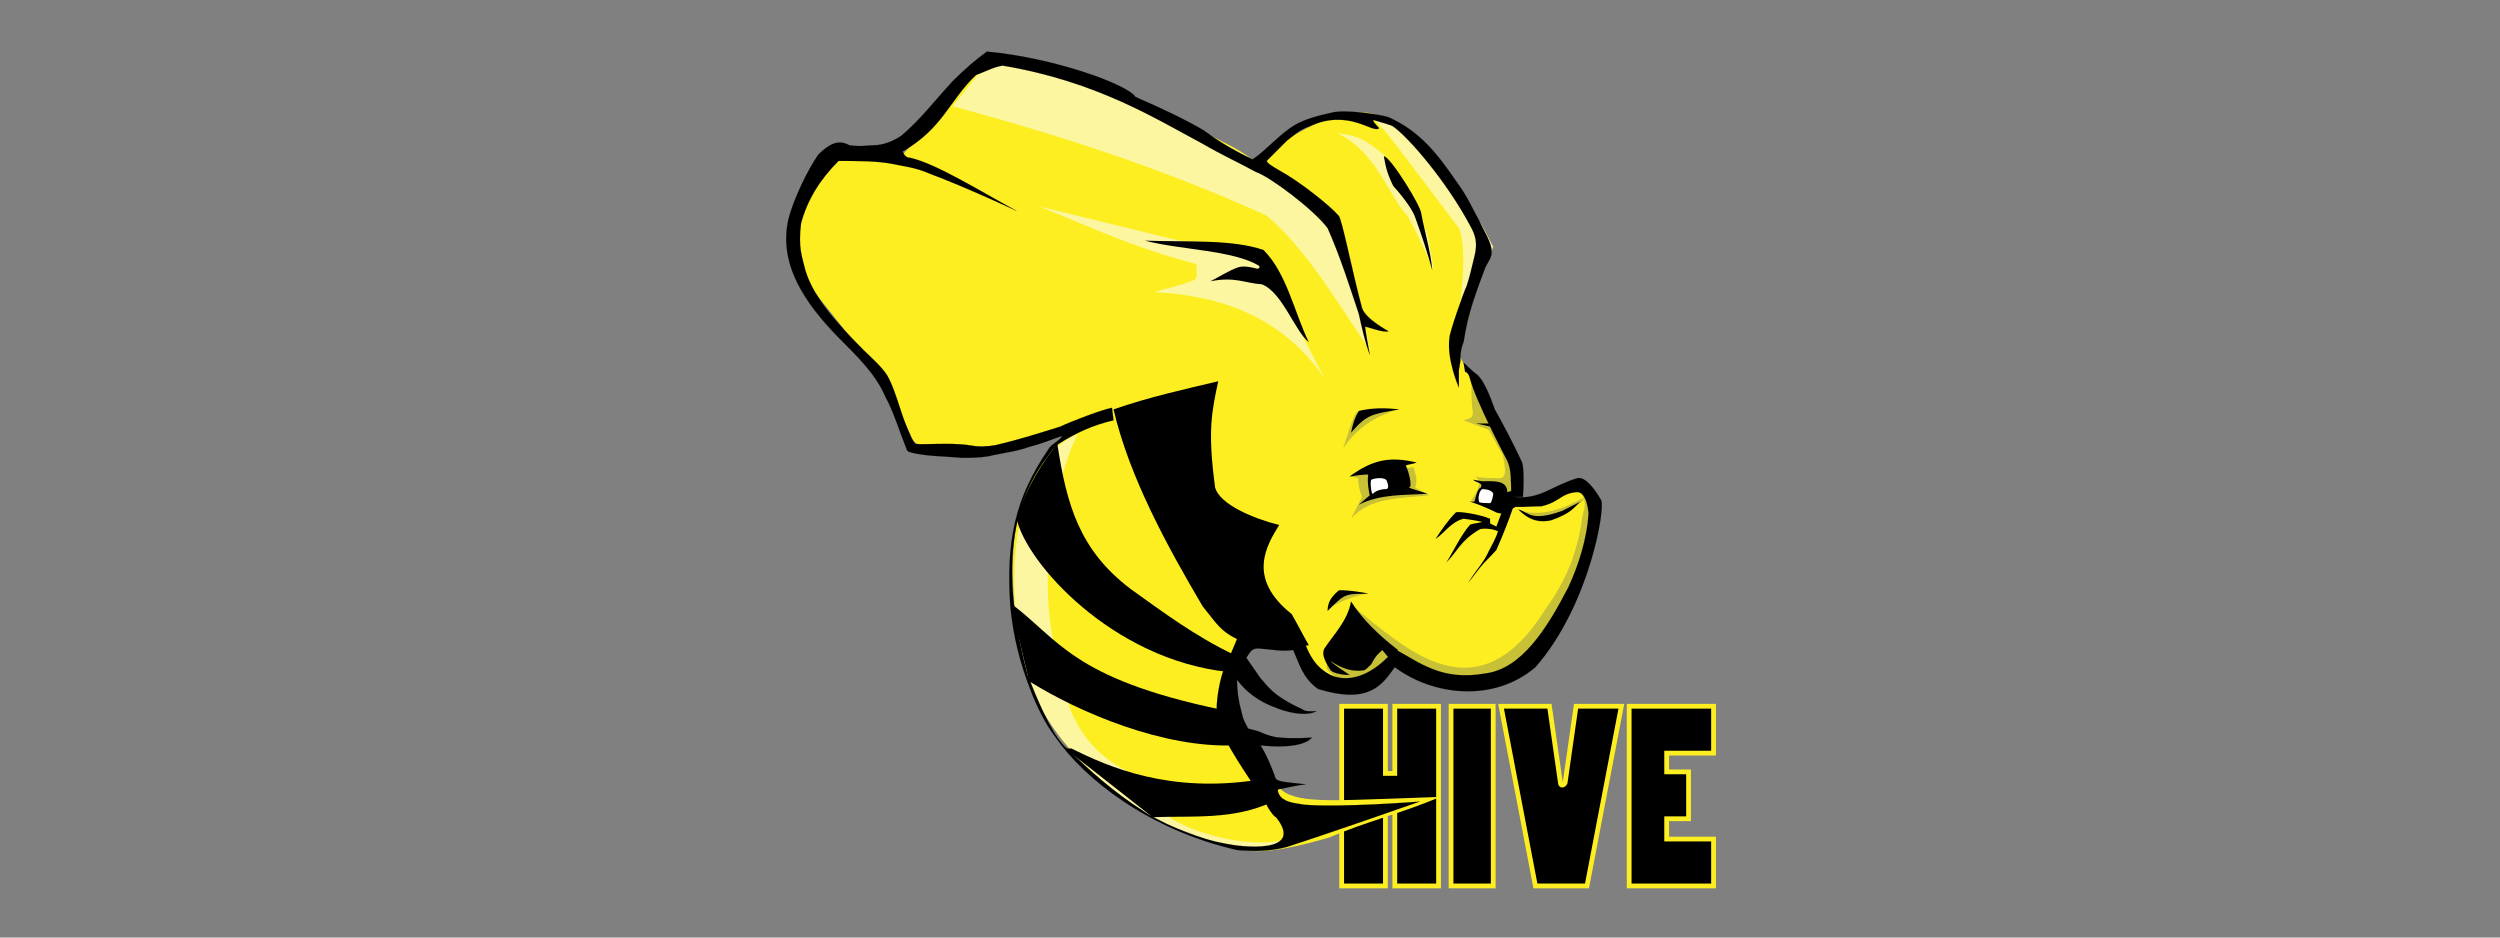 <?xml version="1.0" encoding="utf-8"?>
<!-- Generator: Adobe Illustrator 21.0.0, SVG Export Plug-In . SVG Version: 6.00 Build 0)  -->
<svg version="1.1" id="Layer_1" xmlns="http://www.w3.org/2000/svg" xmlns:xlink="http://www.w3.org/1999/xlink" x="0px" y="0px"
	 width="160px" height="60px" viewBox="0 0 160 60" style="enable-background:new 0 0 160 60;" xml:space="preserve">
<rect x="0" y="0" width="160" height="60" fill="#808080" stroke="none"/>
<style type="text/css">
	.st0{stroke:#FDEE21;stroke-width:0.305;}
	.st1{fill:#FDEE21;}
	.st2{fill:#C8C037;}
	.st3{fill:#FCF6A0;}
	.st4{fill:#FFFFFF;}
	.st5{stroke:#000000;stroke-width:6.773632e-03;}
</style>
<g>
	<g transform="translate(-.533 66.8)">
		<path class="st0" d="M86.4-21.6v11.5h2.8v-5.3l0.6,0v5.3h2.8v-11.5h-2.8v4.3h-0.6v-4.3L86.4-21.6z"/>
		<path class="st0" d="M96.1-21.6h-2.7v11.5h2.7V-21.6z"/>
		<path class="st0" d="M96.6-21.6l2.2,11.5h3.3l2.2-11.5h-2.9l-0.7,4.9c-0.1,0.2-0.3,0.2-0.3,0l-0.7-4.9L96.6-21.6z"/>
		<path class="st0" d="M110.2-21.6h-5.4v11.5h5.4v-3l-3,0l0-1.3h1.4v-3h-1.4l0-1.2h3V-21.6z"/>
	</g>
	<g transform="translate(-.533 66.8)">
		<path class="st1" d="M80.8-56.4c-0.5-1.3-16.2-7.4-16.4-6.7c-2.9,0.8-4.1,4.1-6.1,6.2l-4.4-0.3c-1.9,2.5-3,5.1-2.3,7.7
			c2.5,3.4,5.4,6.3,7.2,10.5c0.1,2,8.7,0.2,10.5-0.2c-2.5,1.8-4.7,4.6-3.7,12.5c0.9,3.7,1.4,7.9,9,12.2c1,0.6,3.1,1.2,4.3,1.7
			c1.2,0.6,2.6,0.8,6.7-0.4c2.3-1,4.8-1.6,7.1-2.6l-2.7,0.1c-3.8,0.1-6.7,0.4-7.6-0.7l-3.5-6l2-3.9c2.8,0.3,3.7,2.6,6.2,3.4L90-25
			c8.4,5,11.8-3.2,12.8-9.5c-0.1-2.6-5.6,0.8-5.3-0.4c0.1-2.8-2.1-6.4-3.6-9.2l1.7-6.5c0.8-0.7-3.5-8-7.1-8.9
			C85.5-60.3,80.8-56.4,80.8-56.4L80.8-56.4z"/>
	</g>
	<g>
		<g transform="translate(-.533 66.8)">
			<path class="st2" d="M94.7-42.5c0,0.7,0,1.6,0.1,2.1c0,0.4-0.3,0.4-0.6,0.5l1.6,0.6c0.3,0.5,0.6,1.1,0.9,1.6
				c0.3,1.3,0.1,1.4-0.1,1.5c-0.6,0-1.2,0-1.7-0.1c0.2,0.1,0.3,0.2,0.3,0.4c0,0.3-0.2,0.7-0.5,1.1c0.5,0.3,1.4,0.5,2,0.8l0.8-1.7
				C97.1-38,96.1-40.3,94.7-42.5L94.7-42.5z"/>
			<path class="st2" d="M97.7-34.2c0.9,0.4,2.2,0.3,3.9-0.6c0.3-0.2,0.5-0.1,0,0.2C99.4-32.6,98.3-33.6,97.7-34.2L97.7-34.2z"/>
			<path class="st2" d="M101.8-35.1c0.3,0.5,0.1,0.9,0,1.4c-0.3,2.2-1,4-2.3,5.8c-4.4,7.1-8.9,2.7-12.5-0.2l-1.5,3.7
				c-0.1,0.3-0.4,0.6,1.9,1.6l2.3-1.7C98.7-17.7,105.1-34.1,101.8-35.1L101.8-35.1z"/>
			<path class="st2" d="M88.1-28.8c-0.6,0-2.4,0.7-2.5,1l0.8-1.2L88.1-28.8z"/>
			<path class="st2" d="M86.9-36.3c0.1,0,0.6,0.1,0.6,0.1c-0.1,0,0,0.7,0.2,1.2L87-33.6c1.2-1.4,3.2-1.3,5-1.5l-0.9-0.5
				c0.2-0.5,0-0.9-0.1-1.3L86.9-36.3z"/>
			<path class="st2" d="M90-40.6c-1.3,0.4-2.6,1.1-3.5,2.5c0.7-2.3,0.8-2.3,1-2.4C88.4-40.8,89.2-40.6,90-40.6L90-40.6z"/>
		</g>
		<g transform="translate(-.533 66.8)">
			<path class="st3" d="M82.9-13.1c-1.6,1.8-5.2-0.1-8.2-1.1c-7.6-4.8-9.1-9.4-9.2-13.8c-0.4-6.4,1.6-10.1,4-11
				c-1.6,3.2-2.4,8.8-1.6,13c0.6,2.3,0.6,6.3,4.5,8.4c1.9,1.1,1.4,1.9,2.7,2.9C76.6-13.5,80.6-12.4,82.9-13.1L82.9-13.1z"/>
			<path class="st3" d="M85.3-42.6c-2.7-3.9-6.6-5.3-10.9-5.5c0.9-0.3,1.7-0.4,2.6-0.8c0.2-0.2,0.1-0.6,0.1-1
				c-4.2-1.1-6.8-2.4-10.1-3.7l9,2.2C82-51.2,81.5-49.7,85.3-42.6L85.3-42.6z"/>
			<path class="st3" d="M88.2-44.4c-2-2.9-4-6.4-6.6-8.6c-6.4-2.9-12.7-5-20.1-7l2.4-3c7.9,1.8,15.3,4.8,21.9,9.8
				C86.8-50.4,87.6-47.6,88.2-44.4L88.2-44.4z"/>
			<path class="st3" d="M92.3-49.5c0,0-1.1-2.5-1.7-3.5c-1.3-1.4-1.9-4-4.5-5.3c0.8,0.2,1.4,0,3.1,1.5l2.7,5L92.3-49.5z"/>
			<path class="st3" d="M93.7-45.1c0.3-2.2,0.8-5.7,0.2-7.1c-1.6-2.1-3.2-4.3-4.8-6.3c-0.3-0.2-0.5-0.6-0.7-0.8
				c2.2,0.6,4.6,2.1,7.7,8.3L93.7-45.1z"/>
		</g>
		<g transform="translate(-.533 66.8)">
			<path d="M84.3-44.9c-0.9-0.7-1.7-3.2-3-3.7c-1.2-0.1-1.7-0.5-3.3-0.2c0.6-0.3,1.2-0.7,1.8-0.9c0.4-0.1,0.8,0,1.2,0.1
				c0.1,0,0.2-0.1,0.1-0.2c-1.7-1-5-1-7.3-1.6c2.7,0.1,5.6-0.1,7.6,0.6C82.9-49.3,83.4-46.7,84.3-44.9L84.3-44.9z"/>
			<path d="M89.1-56.8c0.4,0,2.4,3.2,2.4,3.7c0.2,1.1,0.6,2.4,0.7,3.6c-0.3-1.1-0.7-2.3-1.1-3.4c-0.1-0.3-0.5-1-1.4-2
				C89.3-55.7,89.2-56.2,89.1-56.8L89.1-56.8z"/>
			<path d="M95.9-39.7H95l0.9,0.2L95.9-39.7z"/>
			<path d="M90.1-40.6c-0.9-0.1-1.7-0.1-2.6,0.1c-0.3,0.5-0.4,0.9-0.5,1.4C88-40.3,88.4-40.3,90.1-40.6L90.1-40.6z"/>
			<path d="M101.7-34.7c-0.5,0.4-0.5,0.7-1.9,1.2c-1,0.2-1.6-0.2-2.1-0.7c0.7,0.2,0.8,0.8,2.8,0.1L101.7-34.7z"/>
			<path d="M97.4-34.4c-0.3,0.9-0.7,1.9-1.1,2.8c-0.9,1-0.5,0.4-1.8,2.1c0.4-0.7,1-1.3,1.3-2c0.2-0.4,0.5-0.9,0.6-1.3
				c-0.4-0.2-1.1-0.2-1.2-0.1c-1.2,0.7-1.4,1.4-2.1,2.1c0.5-0.8,0.9-1.7,1.5-2.4c0.1-0.1,0.5-0.1,0.8-0.2c-0.4-0.1-1.2-0.2-1.2-0.2
				c-0.8,0.2-1.2,0.9-1.8,1.3c0.4-0.6,0.8-1.2,1.3-1.7c0.1-0.1,1.5,0.1,2.2,0.4l0,0.3l0.4,0.2l0.3-0.8L97.4-34.4z"/>
			<path d="M88.1-28.8c-0.2-0.1-1.9-0.3-1.9-0.2c-0.6,0.5-0.7,0.9-0.7,1.3C86.6-28.8,86.6-28.8,88.1-28.8L88.1-28.8z"/>
			<path d="M86.9-36.3c0,0,1.2-0.2,1.2-0.1C88-36,88.2-35,88.2-35.1l-0.7,0.6c1.4-0.7,2.9-0.6,4.4-0.7c0,0-1.3-0.4-1.2-0.4
				c0.3,0-0.1-1.3-0.2-1.4c0.2-0.1,0.5-0.1,0.7-0.2C89.5-37.6,88.4-37.4,86.9-36.3L86.9-36.3z"/>
			<path d="M97.3-35.4L97-35.3c0-0.8-0.9-0.7-1.6-0.7l-0.6-0.1c0.2,0.2,0.7,0.2,0.5,0.5c-0.2,0.1-0.3,0.5-0.4,0.9l-0.3,0
				c0.6,0.2,1.1,0.4,1.7,0.7l0.4,0.1l0.9-0.5L97.3-35.4z"/>
		</g>
		<g transform="translate(-.533 66.8)">
			<path class="st4" d="M89.3-36c-0.1-0.3-0.8-0.2-1-0.1c-0.1,0.1,0,1,0.1,0.9c0.2-0.2,0.5-0.3,0.9-0.3C89.4-35.6,89.4-35.7,89.3-36
				L89.3-36z"/>
			<path class="st4" d="M95.9-34.6c0.1,0,0.2-0.5,0.2-0.6c-0.1-0.3-0.7-0.3-0.7-0.3c-0.2,0.1-0.3,0.6-0.2,0.8
				C95.1-34.6,95.8-34.6,95.9-34.6L95.9-34.6z"/>
		</g>
		<g transform="translate(-.533 66.8)">
			<path d="M68.7-18.9l0.4,0c2.4,1.2,6.3,2.9,12,2l0.9,1.4c-2.5,1.2-5.2,0.9-7.7,1L68.7-18.9z"/>
			<path d="M65.2-28.2l1.2,5c3.2,2,8.6,4.3,13.2,4.1l-1-2.3C69.1-23.4,68.3-25.9,65.2-28.2L65.2-28.2z"/>
			<path d="M68.2-38.4c0.6,3.9,1.4,6.8,4.7,9.3c2.1,1.5,4.1,3,6.6,4.2c0,0-0.2,1.1-0.4,1.1c-7.4-0.8-12.9-7-13.5-9.8
				C66.3-35.8,67.2-37.1,68.2-38.4L68.2-38.4z"/>
			<path d="M71.8-40.6c1,4.3,3.4,8.7,5.7,12.6c0.9,1.1,1.1,1.6,2.4,2.2c1.8,0.6,3.1,0.4,4.4,0.3c-0.4-0.7-0.7-1.3-1.1-2
				c-2.9-2.3-1.6-4.4-0.8-5.7c-1.6-0.4-3.8-1.3-4.1-2.4c-0.5-3.7-0.2-4.9,0.2-6.8C76.4-41.9,74.1-41.4,71.8-40.6L71.8-40.6z"/>
			<path class="st5" d="M63.7-63.5c-0.7,0.5-1.4,1.1-2.2,1.9c-1.2,1.3-2.1,2.5-3.3,3.5c-0.3,0.2-1,0.6-1.8,0.6c-0.4,0-0.7,0.1-1.5,0
				c-0.7-0.4-1.3-0.1-2,0.6c-0.7,1-1.6,2.9-1.9,4.1c-0.7,3,1.2,5.5,3,7.4c1.6,1.6,2.6,2.6,3.2,4c0.5,0.9,0.9,2.2,1.3,3.2
				c0.1,0.3,0.1,0.3,0.5,0.4c0.9,0.2,2,0.2,3.1,0.3c0.5,0,1.1,0,1.7-0.1c0.8-0.2,1.8-0.3,2.6-0.6c0.8-0.2,1.5-0.5,2.1-0.7
				c-0.1,0.3-0.7,0.5-0.9,0.9c-2.1,3.1-2.7,5.8-2.4,10.1c0.2,1.9,0.6,3.5,1.3,5.3c0.3,0.8,0.9,2.1,1.6,3c1.8,2.6,5.9,5.9,11.6,7.2
				c1,0.1,2.1,0.1,3.2-0.2c2.8-0.9,8.5-2.9,8.5-2.9s-5.1,0.4-7.4,0.2c-0.5-0.1-1.1-0.1-1.5-0.5c-0.1-0.1-0.3-0.5-0.1-0.5
				c0.2,0,0.8-0.2,1.7-0.3c-1.9-0.2-1.9-0.2-2-0.6c-0.2-0.5-0.5-1.3-0.9-1.9c0.8,0.1,2.7,0.2,3.3-0.5c0,0-1.1,0.1-2.1,0
				c-0.3,0-0.9-0.2-1.1-0.3c-0.4-0.2-0.8-0.2-0.9-0.3c-0.2-0.4-0.3-0.5-0.4-1c-0.2-0.7-0.3-1.4-0.3-2.1c0.6,0.8,1.4,1.4,2.5,1.8
				c0,0,1.4,0.6,2.4,0.3l0.2-0.1c0,0-0.7,0.1-0.9-0.1c-2-0.9-2.3-1.6-2.7-2l-0.9-1.3c0.3-0.5,0.4-0.6,0.8-0.6
				c1.1,0.1,1.5,0.2,2.2,0.1c0.4,0.9,0.6,1.8,1.6,2.5c3.3,1,4.1-0.3,4.9-1.4c2.4,1.8,6.3,2.3,9,0c3.5-4,4.5-10.3,4.2-10.7
				c-0.4-0.7-1-1.5-1.5-1.4c-1.7,0.5-2.4,1.4-4.1,1.2c0.2,0,0.5,0,0.6,0c0.1-1.5,0-2.2-0.1-2.3c-0.5-1.1-1.2-2.4-1.7-3.3
				c-0.1-0.2-0.5-1.6-1.1-2.2c-0.3-0.2-0.9-0.8-0.9-0.8L94.3-43c0,0,0.2,0,0.3,0.4c0.4,1.5,2.2,4.9,2.3,5.1c0.6,1,0.1,2.3,0.6,3.1
				c0,0.1,1,0,1.7,0c1.2-0.3,1.2-0.8,2.2-0.9c0.7-0.1,0.8,1.3,0.8,1.4c-0.1,1.5-0.6,3.2-1.3,4.7c-1.4,2.7-3,5.2-5.3,5.5
				c-2.8,0.5-4.2-0.7-5.7-1.5l-0.6,0.5c-1.9,1.9-4.2,1.8-5.2-0.8c-0.5-1-1.1-1.6-1.6-2.4l-2.8,2c-0.2,0.5-0.5,1.2-0.9,2.1
				c-0.2,0.6-0.4,1.6-0.4,2.4c-0.4,0.6,1.2,3.1,2.2,4.6c0.3,0.4,0.8,1.2,0.9,1.3c0.2,0.5,0.6,1,0.7,1c1.9,2.4-2.3,1.9-3.2,1.7
				c-1.7-0.3-3.4-1-5-1.9c-0.1-0.1-0.2-0.1-0.3-0.2c-1.9-1.2-3.6-2.7-5.1-4.2c-0.9-1-1.7-3-2.3-4.5c-0.9-3.5-2.2-9.5,1.3-14
				c0.2-0.3,0.5-0.7,0.7-0.8c1.1-0.7,2.2-1.2,3.5-1.5l-0.1-0.8c-0.6,0.1-2.7,0.9-3.3,1.2c-1.3,0.4-2.5,0.8-4.2,1.2
				c-0.6,0.1-1.1,0.1-1.6,0c-1.2-0.2-3.3,0-3.5-0.1c-0.8-1.2-1.1-3.2-1.8-4.4l0,0l0,0c-0.4-0.6-1-1.1-1.5-1.6
				c-1.8-1.8-3.4-3.6-3.8-5.4c-0.1-0.5-0.4-1.1-0.2-2.7l0,0l0,0c0.4-1.5,1.2-2.8,2.4-4c1.3,0,2.5,0,3.5,0.2c0.4,0.1,1.4,0.2,2.3,0.6
				c2.4,0.9,5.6,2.4,5.6,2.4c-2.4-1.3-5.1-3-6.8-3.4c-0.3,0-0.4-0.2-0.5-0.4c2.6-1.5,3-3.3,4.7-4.9c0.8-0.3,1.1-0.5,1.7-0.6
				c6,1,9.8,3.4,12.8,5c1.2,0.7,2.3,1.2,3.4,1.8c0.9,0.3,3.7,2.4,4.6,3.6c0.8,1.8,1.4,3.7,2,5.5c0.4,1.9,0.7,2.6,0.7,2.6
				s-0.3-1.6-0.3-1.8c0.4,0.1,1.2,0.4,1.5,0.3c0,0-1.5-0.8-1.7-1.5c-0.6-2.2-1.3-5.8-1.5-5.9c-0.5-0.6-2.5-2.2-3.8-2.9
				c-0.5-0.3-0.7-0.4-0.8-0.6c0.4-0.4,0.9-0.9,1.3-1.3c0.4-0.3,0.8-0.7,1.4-0.9c2.6-1.2,4.1,0.5,4.5,0.1c0,0-0.6-0.6-0.3-0.5
				c0.3,0.1,1.1,0.3,1.2,0.4c1,0.7,3.4,3.5,4.9,6.3c0.4,0.7,0.5,1.2,0.3,2c-0.2,0.8-0.3,1.3-0.5,1.9c-0.2,0.4-1.1,3-1.1,3.3
				c-0.2,1.4,0.6,3.2,0.6,3.2c0-0.5,0-0.7,0-1.1l0.1-0.6c0,0,0-0.2,0-0.2c0-0.4,0.1-0.8,0.2-1c0.3-1.9,0.8-3.2,1.4-4.8
				c0.2-0.4,0.4-0.6,0.4-1c0-0.6-0.5-1.3-0.8-2c-0.4-0.7-0.8-1.6-1.4-2.4c-1.3-1.9-2.4-3.3-4.4-4.2c-0.6-0.2-2.8-0.5-3.6-0.3
				c-0.9,0.2-1.7,0.4-2.4,0.8c-1,0.6-1.8,1.6-2.7,2.2c-2.1-1-3-1.8-3.2-1.9c-1.2-0.7-2.7-1.4-4.3-2.1C72.7-61.4,68-63.1,63.7-63.5
				L63.7-63.5z M90-25.2c-1.3-1-2.3-2-3-3.1c-0.2,1.2-1.1,2.1-1.7,3c-0.1,0.2-0.2,0.5,0.4,1.4c0.2,0.2,0.8,0.3,1.2,0.3
				c-0.4-0.3-1.1-0.7-1.2-0.9c0.7,0.5,1.4,0.7,2.1,0.6c0.1,0,0.3-0.2,0.5-0.4c0.3-0.6,0.5-0.7,0.7-0.9l0.5,0.6L90-25.2z"/>
		</g>
	</g>
</g>
</svg>

